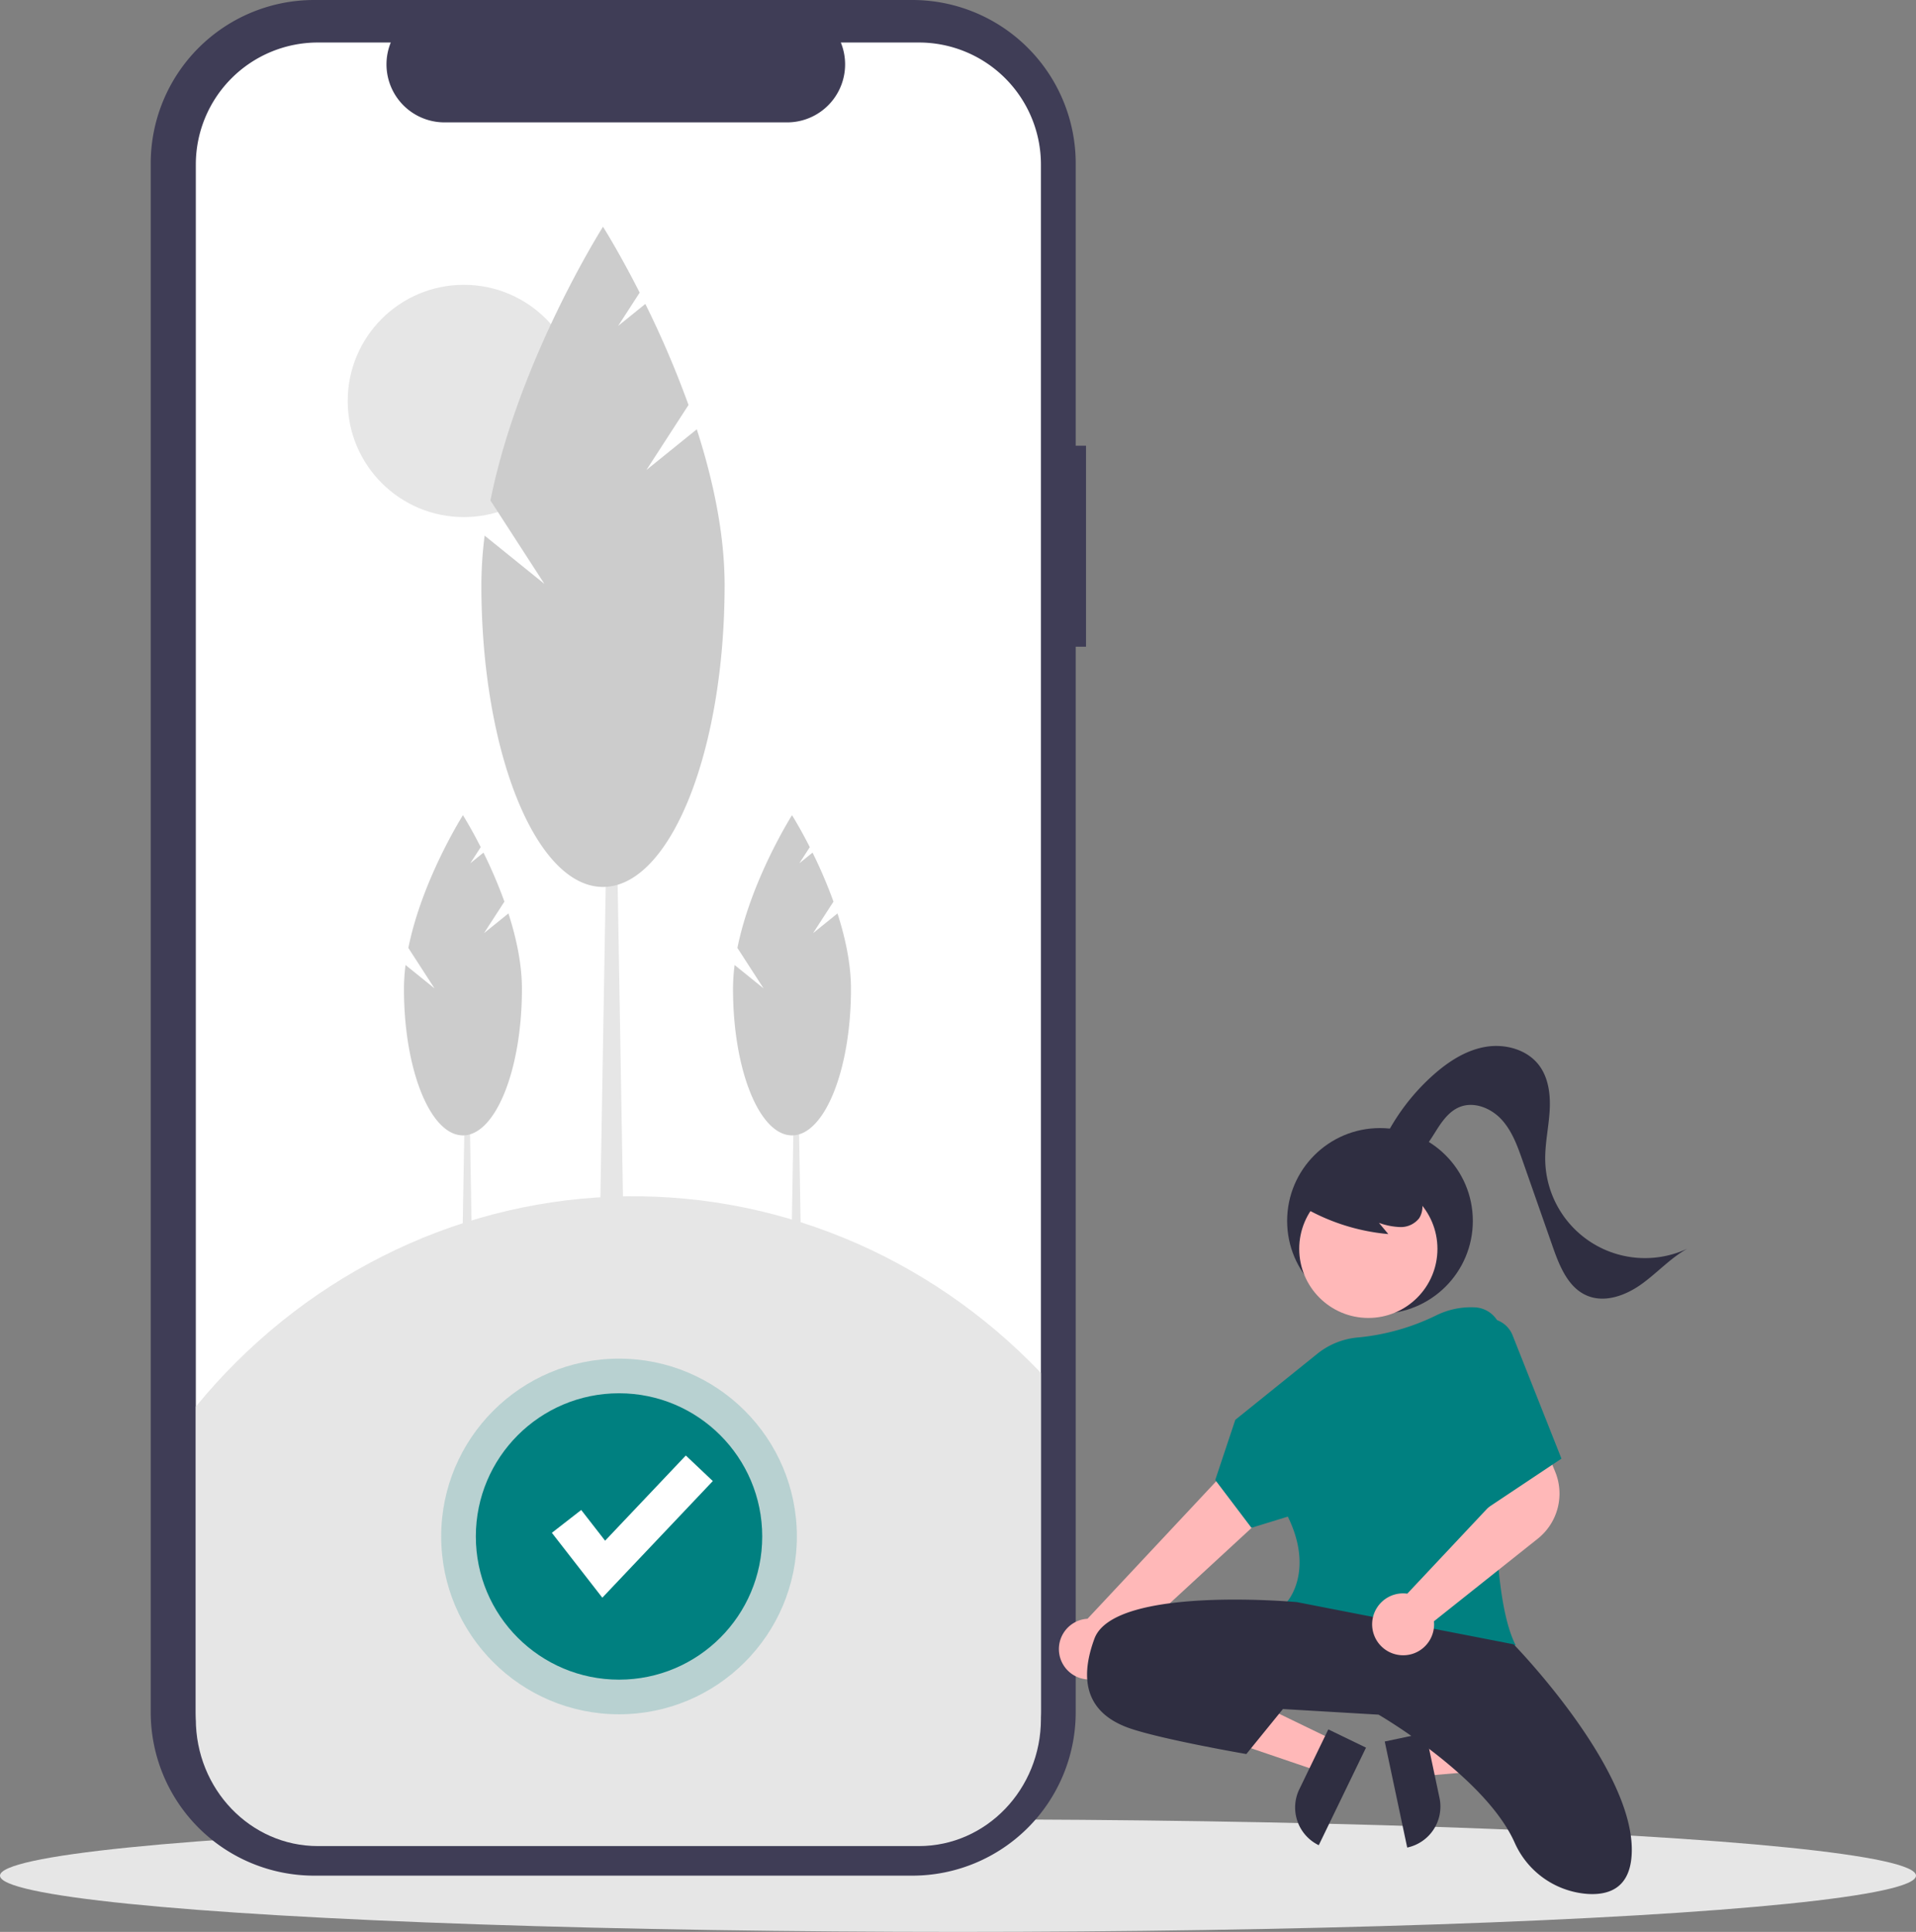 <svg xmlns="http://www.w3.org/2000/svg" width="681" height="686.689" viewBox="0 0 681 686.689" xmlns:xlink="http://www.w3.org/1999/xlink" role="img" artist="Katerina Limpitsouni" source="https://undraw.co/">
  <rect x="0" y="0" width="681" height="686.689" fill="#808080" stroke="none"/>
  <g id="Group_25" data-name="Group 25" transform="translate(-228 -105)">
    <ellipse id="Ellipse_92" data-name="Ellipse 92" cx="340.5" cy="20" rx="340.5" ry="20" transform="translate(228 751.689)" fill="#e6e6e6"/>
    <path id="Path_607-2779" data-name="Path 607" d="M614,263.086h-3.663V162.735a58.08,58.08,0,0,0-58.08-58.08H339.651a58.08,58.08,0,0,0-58.08,58.08V713.265a58.08,58.08,0,0,0,58.08,58.08H552.257a58.08,58.08,0,0,0,58.08-58.08V334.517H614Z" transform="translate(0 0.345)" fill="#3f3d56"/>
    <path id="Path_608-2780" data-name="Path 608" d="M597.975,163.141V712.86A43.376,43.376,0,0,1,554.6,756.235H340.974A43.376,43.376,0,0,1,297.6,712.861V163.141a43.376,43.376,0,0,1,43.375-43.375h25.916a20.617,20.617,0,0,0,19.081,28.389h121.8a20.617,20.617,0,0,0,19.082-28.389H554.6a43.376,43.376,0,0,1,43.375,43.375Z" transform="translate(0 0.345)" fill="#fff"/>
    <path id="Path_609-2781" data-name="Path 609" d="M212.286,474.693h-4.493l1.5-87.756h1.5Z" transform="translate(184 105)" fill="#e6e6e6"/>
    <path id="Path_610-2782" data-name="Path 610" d="M400.029,436.342l7.252-11.207a168.035,168.035,0,0,0-7.44-17.416l-4.689,3.788,3.713-5.738c-3.539-6.965-6.323-11.354-6.323-11.354S378,417.332,373.139,441.6l9.306,14.382-10.3-8.321a67.979,67.979,0,0,0-.565,8.524c0,28.739,9.386,52.036,20.964,52.036s20.964-23.3,20.964-52.036c0-8.909-2.016-18.23-4.8-26.853Z" transform="translate(0 0.345)" fill="#ccc"/>
    <path id="Path_611-2783" data-name="Path 611" d="M329.245,474.693h-4.493l1.5-87.756h1.5Z" transform="translate(184 105)" fill="#e6e6e6"/>
    <path id="Path_612-2784" data-name="Path 612" d="M516.988,436.342l7.252-11.207a168.022,168.022,0,0,0-7.44-17.416l-4.689,3.788,3.713-5.738c-3.539-6.965-6.323-11.354-6.323-11.354s-14.544,22.919-19.4,47.185L499.4,455.98l-10.3-8.321a67.979,67.979,0,0,0-.565,8.524c0,28.739,9.386,52.036,20.964,52.036s20.964-23.3,20.964-52.036c0-8.909-2.016-18.23-4.8-26.853Z" transform="translate(0 0.345)" fill="#ccc"/>
    <circle id="Ellipse_94" data-name="Ellipse 94" cx="41.28" cy="41.28" r="41.28" transform="translate(351.587 206.238)" fill="#e6e6e6"/>
    <path id="Path_613-2785" data-name="Path 613" d="M266.043,461.916H256.78l3.088-180.945h3.087Z" transform="translate(184 105)" fill="#e6e6e6"/>
    <path id="Path_614-2786" data-name="Path 614" d="M457.762,271.706,472.715,248.6a346.45,346.45,0,0,0-15.341-35.911l-9.669,7.809,7.656-11.832c-7.3-14.362-13.037-23.411-13.037-23.411s-29.988,47.256-40.007,97.29L421.5,312.2l-21.242-17.157a140.16,140.16,0,0,0-1.165,17.576c0,59.257,19.353,107.294,43.226,107.294s43.226-48.037,43.226-107.294c0-18.37-4.156-37.589-9.889-55.368Z" transform="translate(0 0.345)" fill="#ccc"/>
    <path id="Path_615-2787" data-name="Path 615" d="M591.743,592.653V715.661c0,24.949-19.419,45.174-43.375,45.175H334.742c-23.955,0-43.375-20.225-43.376-45.175V604.645c37.038-45.282,90.589-72.345,147.662-74.624S551.485,550.456,591.743,592.653Z" transform="translate(6.232 0.345)" fill="#e6e6e6"/>
    <circle id="Ellipse_95" data-name="Ellipse 95" cx="63.208" cy="63.208" r="63.208" transform="translate(384.812 587.922)" fill="#008080" opacity="0.2"/>
    <circle id="Ellipse_96" data-name="Ellipse 96" cx="50.895" cy="50.895" r="50.895" transform="translate(397.125 600.235)" fill="#008080"/>
    <path id="Path_616-2788" data-name="Path 616" d="M258.084,567.89l-17.937-23.061,10.431-8.113,8.492,10.919,28.689-30.284,9.594,9.088Z" transform="translate(184 105)" fill="#fff"/>
    <g id="Group_24" data-name="Group 24">
      <circle id="Ellipse_97" data-name="Ellipse 97" cx="33" cy="33" r="33" transform="translate(685.486 505.969)" fill="#2f2e41"/>
      <path id="Path_624-2789" data-name="Path 624" d="M553.859,383.226l2.542,11.993,47.47-4.1-3.751-17.7Z" transform="translate(178 341)" fill="#ffb8b8"/>
      <path id="Path_625-2790" data-name="Path 625" d="M789.188,618.5h38.531v14.887H804.075A14.887,14.887,0,0,1,789.188,618.5Z" transform="translate(286.71 1661.973) rotate(-101.965)" fill="#2f2e41"/>
      <path id="Path_626-2791" data-name="Path 626" d="M524.12,382.586l-5.343,11.035-45.1-15.357,7.886-16.285Z" transform="translate(178 341)" fill="#ffb8b8"/>
      <path id="Path_627-2792" data-name="Path 627" d="M771.037,617.456h23.644v14.887H756.151A14.887,14.887,0,0,1,771.037,617.456Z" transform="translate(-201.941 1165.868) rotate(-64.164)" fill="#2f2e41"/>
      <path id="Path_628-2793" data-name="Path 628" d="M690.259,586.414a10.743,10.743,0,0,0,12.709-10.48l74.374-68.571-18.47-14.305L691.535,565a10.8,10.8,0,0,0-1.275,21.413Z" transform="translate(-77 115.379)" fill="#ffb8b8"/>
      <circle id="Ellipse_98" data-name="Ellipse 98" cx="24.561" cy="24.561" r="24.561" transform="translate(689.783 524.337)" fill="#ffb8b8"/>
      <path id="Path_629-2794" data-name="Path 629" d="M813.386,577.893c-17.229,0-37.978-3.628-50.779-18.477l-.288-.334.3-.328c.1-.107,9.514-10.869.111-30.061L749.8,532.67l-12.87-16.989,7.13-21.389,29.177-23.5A26.751,26.751,0,0,1,787.846,465a80.211,80.211,0,0,0,27.785-7.913,27.906,27.906,0,0,1,12.8-2.8l.574.016a9.95,9.95,0,0,1,9.641,10.708c-1.979,25.63-5.472,87.543,4.792,108.861l.265.551-.592.15a136.109,136.109,0,0,1-29.723,3.319Z" transform="translate(-77 115.379)" fill="#008080"/>
      <path id="Path_630-2795" data-name="Path 630" d="M765.986,559.09s-65-6-72,13,1,28,13,32,41,9,41,9l13-16,34,2s37.885,21.973,48.36,45.474A30.762,30.762,0,0,0,869.123,662.8c8.4.584,15.863-2.587,15.863-15.712,0-30-42-73-42-73Z" transform="translate(-77 115.379)" fill="#2f2e41"/>
      <path id="Path_631-2796" data-name="Path 631" d="M716.486,588.59s17-5,44,8" transform="translate(-77 115.379)" fill="#2f2e41"/>
      <path id="Path_632-2797" data-name="Path 632" d="M766.843,417.855a73.042,73.042,0,0,0,31.6,10.412l-3.331-3.991a24.476,24.476,0,0,0,7.561,1.5,8.281,8.281,0,0,0,6.75-3.159,7.7,7.7,0,0,0,.516-7.115,14.589,14.589,0,0,0-4.589-5.739,27.323,27.323,0,0,0-25.431-4.545,16.33,16.33,0,0,0-7.6,4.872,9.236,9.236,0,0,0-1.863,8.561" transform="translate(-77 115.379)" fill="#2f2e41"/>
      <path id="Path_633-2798" data-name="Path 633" d="M795.309,398.224A75.485,75.485,0,0,1,814.446,371.7c5.292-4.7,11.473-8.743,18.446-9.963s14.833.87,19.111,6.511c3.5,4.613,4.152,10.793,3.767,16.569s-1.676,11.5-1.553,17.284a35.468,35.468,0,0,0,50.527,31.351c-6.022,3.329-10.714,8.6-16.3,12.608s-12.963,6.76-19.312,4.11c-6.718-2.8-9.8-10.419-12.206-17.29l-10.732-30.64c-1.824-5.209-3.739-10.572-7.462-14.645s-9.765-6.557-14.889-4.509c-3.884,1.552-6.413,5.258-8.63,8.8s-4.557,7.32-8.3,9.179-9.3.715-10.523-3.285" transform="translate(-77 115.379)" fill="#2f2e41"/>
      <path id="Path_636-2799" data-name="Path 636" d="M803.736,577.979a11.57,11.57,0,0,1-1.268-.07,11,11,0,0,1,1.251-21.931,10.626,10.626,0,0,1,1.466.109l33.578-35.745-3.505-11.685,17.6-7.892,4.934,12.06A20.49,20.49,0,0,1,851.62,536.5l-36.961,29.4a10.238,10.238,0,0,1,.06,1.079,11.018,11.018,0,0,1-3.664,8.2A10.872,10.872,0,0,1,803.736,577.979Z" transform="translate(-77 115.379)" fill="#ffb8b8"/>
      <path id="Path_637-2800" data-name="Path 637" d="M829.986,459.09h0a9.453,9.453,0,0,1,12.628,5.156l17.372,43.844-27,18Z" transform="translate(-77 115.379)" fill="#008080"/>
    </g>
  </g>
</svg>